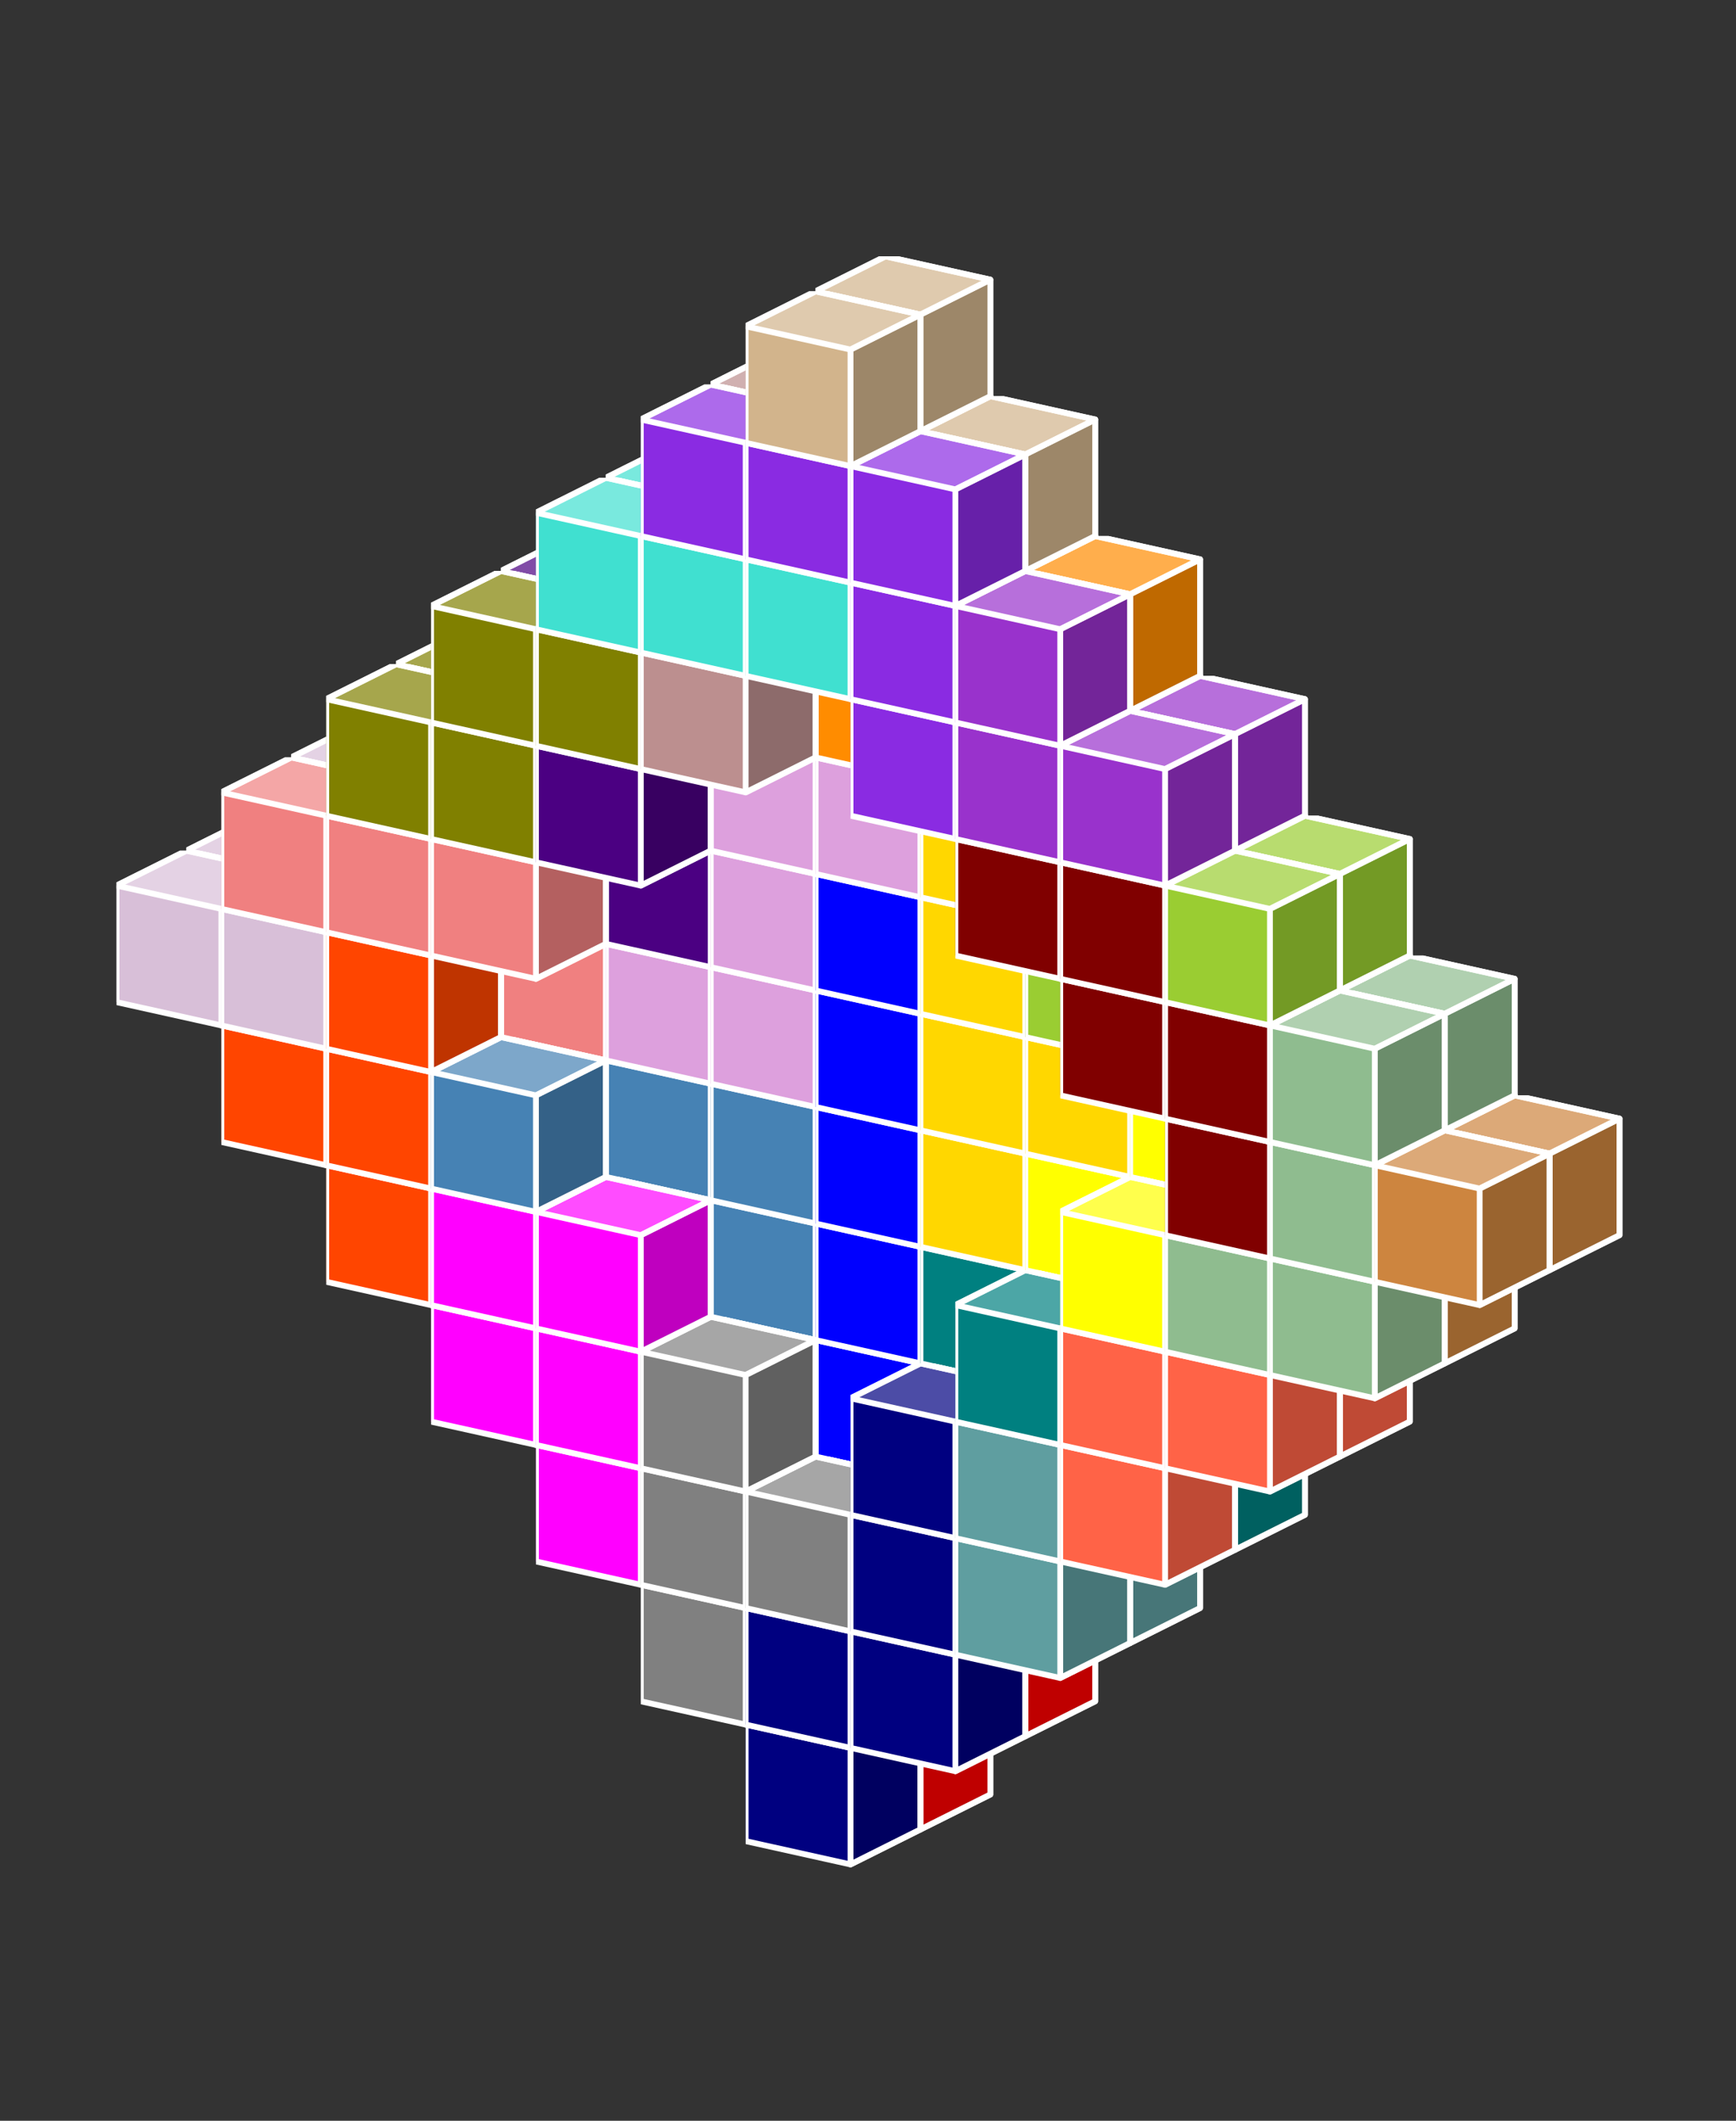 <?xml version="1.0" standalone="no"?>
<!-- Created by Polyform Puzzler (http://puzzler.sourceforge.net/) -->
<svg width="149" height="182" viewBox="0 0 149 182"
     xmlns="http://www.w3.org/2000/svg"
     xmlns:xlink="http://www.w3.org/1999/xlink">
<rect x="0" y="0" width="149" height="182" fill="#333333" stroke="none"/>
<defs>
<symbol id="cube0">
<polygon fill="gray" stroke="white"
         stroke-width="0.5" stroke-linejoin="round"
         points="0,13 9,15 15,12 15,2 6,0 0,3" />
<polygon fill="black" fill-opacity="0.25" stroke="white"
         stroke-width="0.5" stroke-linejoin="round"
         points="9,15 15,12 15,2 9,5" />
<polygon fill="white" fill-opacity="0.30" stroke="white"
         stroke-width="0.5" stroke-linejoin="round"
         points="0,3 9,5 15,2 6,0" />
</symbol>
<symbol id="cubeA">
<polygon fill="cadetblue" stroke="white"
         stroke-width="0.5" stroke-linejoin="round"
         points="0,13 9,15 15,12 15,2 6,0 0,3" />
<polygon fill="black" fill-opacity="0.25" stroke="white"
         stroke-width="0.5" stroke-linejoin="round"
         points="9,15 15,12 15,2 9,5" />
<polygon fill="white" fill-opacity="0.30" stroke="white"
         stroke-width="0.5" stroke-linejoin="round"
         points="0,3 9,5 15,2 6,0" />
</symbol>
<symbol id="cubeF">
<polygon fill="green" stroke="white"
         stroke-width="0.5" stroke-linejoin="round"
         points="0,13 9,15 15,12 15,2 6,0 0,3" />
<polygon fill="black" fill-opacity="0.25" stroke="white"
         stroke-width="0.5" stroke-linejoin="round"
         points="9,15 15,12 15,2 9,5" />
<polygon fill="white" fill-opacity="0.30" stroke="white"
         stroke-width="0.5" stroke-linejoin="round"
         points="0,3 9,5 15,2 6,0" />
</symbol>
<symbol id="cubeI">
<polygon fill="blue" stroke="white"
         stroke-width="0.5" stroke-linejoin="round"
         points="0,13 9,15 15,12 15,2 6,0 0,3" />
<polygon fill="black" fill-opacity="0.25" stroke="white"
         stroke-width="0.5" stroke-linejoin="round"
         points="9,15 15,12 15,2 9,5" />
<polygon fill="white" fill-opacity="0.30" stroke="white"
         stroke-width="0.5" stroke-linejoin="round"
         points="0,3 9,5 15,2 6,0" />
</symbol>
<symbol id="cubeJ1">
<polygon fill="steelblue" stroke="white"
         stroke-width="0.5" stroke-linejoin="round"
         points="0,13 9,15 15,12 15,2 6,0 0,3" />
<polygon fill="black" fill-opacity="0.25" stroke="white"
         stroke-width="0.5" stroke-linejoin="round"
         points="9,15 15,12 15,2 9,5" />
<polygon fill="white" fill-opacity="0.30" stroke="white"
         stroke-width="0.5" stroke-linejoin="round"
         points="0,3 9,5 15,2 6,0" />
</symbol>
<symbol id="cubeJ2">
<polygon fill="gray" stroke="white"
         stroke-width="0.5" stroke-linejoin="round"
         points="0,13 9,15 15,12 15,2 6,0 0,3" />
<polygon fill="black" fill-opacity="0.25" stroke="white"
         stroke-width="0.5" stroke-linejoin="round"
         points="9,15 15,12 15,2 9,5" />
<polygon fill="white" fill-opacity="0.30" stroke="white"
         stroke-width="0.5" stroke-linejoin="round"
         points="0,3 9,5 15,2 6,0" />
</symbol>
<symbol id="cubeJ4">
<polygon fill="lightcoral" stroke="white"
         stroke-width="0.5" stroke-linejoin="round"
         points="0,13 9,15 15,12 15,2 6,0 0,3" />
<polygon fill="black" fill-opacity="0.25" stroke="white"
         stroke-width="0.5" stroke-linejoin="round"
         points="9,15 15,12 15,2 9,5" />
<polygon fill="white" fill-opacity="0.30" stroke="white"
         stroke-width="0.5" stroke-linejoin="round"
         points="0,3 9,5 15,2 6,0" />
</symbol>
<symbol id="cubeL">
<polygon fill="lime" stroke="white"
         stroke-width="0.5" stroke-linejoin="round"
         points="0,13 9,15 15,12 15,2 6,0 0,3" />
<polygon fill="black" fill-opacity="0.25" stroke="white"
         stroke-width="0.5" stroke-linejoin="round"
         points="9,15 15,12 15,2 9,5" />
<polygon fill="white" fill-opacity="0.30" stroke="white"
         stroke-width="0.5" stroke-linejoin="round"
         points="0,3 9,5 15,2 6,0" />
</symbol>
<symbol id="cubeL1">
<polygon fill="darkseagreen" stroke="white"
         stroke-width="0.5" stroke-linejoin="round"
         points="0,13 9,15 15,12 15,2 6,0 0,3" />
<polygon fill="black" fill-opacity="0.25" stroke="white"
         stroke-width="0.5" stroke-linejoin="round"
         points="9,15 15,12 15,2 9,5" />
<polygon fill="white" fill-opacity="0.30" stroke="white"
         stroke-width="0.5" stroke-linejoin="round"
         points="0,3 9,5 15,2 6,0" />
</symbol>
<symbol id="cubeL2">
<polygon fill="peru" stroke="white"
         stroke-width="0.5" stroke-linejoin="round"
         points="0,13 9,15 15,12 15,2 6,0 0,3" />
<polygon fill="black" fill-opacity="0.25" stroke="white"
         stroke-width="0.5" stroke-linejoin="round"
         points="9,15 15,12 15,2 9,5" />
<polygon fill="white" fill-opacity="0.30" stroke="white"
         stroke-width="0.5" stroke-linejoin="round"
         points="0,3 9,5 15,2 6,0" />
</symbol>
<symbol id="cubeL3">
<polygon fill="rosybrown" stroke="white"
         stroke-width="0.5" stroke-linejoin="round"
         points="0,13 9,15 15,12 15,2 6,0 0,3" />
<polygon fill="black" fill-opacity="0.25" stroke="white"
         stroke-width="0.5" stroke-linejoin="round"
         points="9,15 15,12 15,2 9,5" />
<polygon fill="white" fill-opacity="0.30" stroke="white"
         stroke-width="0.5" stroke-linejoin="round"
         points="0,3 9,5 15,2 6,0" />
</symbol>
<symbol id="cubeL4">
<polygon fill="yellowgreen" stroke="white"
         stroke-width="0.5" stroke-linejoin="round"
         points="0,13 9,15 15,12 15,2 6,0 0,3" />
<polygon fill="black" fill-opacity="0.25" stroke="white"
         stroke-width="0.5" stroke-linejoin="round"
         points="9,15 15,12 15,2 9,5" />
<polygon fill="white" fill-opacity="0.30" stroke="white"
         stroke-width="0.5" stroke-linejoin="round"
         points="0,3 9,5 15,2 6,0" />
</symbol>
<symbol id="cubeN">
<polygon fill="navy" stroke="white"
         stroke-width="0.5" stroke-linejoin="round"
         points="0,13 9,15 15,12 15,2 6,0 0,3" />
<polygon fill="black" fill-opacity="0.25" stroke="white"
         stroke-width="0.5" stroke-linejoin="round"
         points="9,15 15,12 15,2 9,5" />
<polygon fill="white" fill-opacity="0.30" stroke="white"
         stroke-width="0.5" stroke-linejoin="round"
         points="0,3 9,5 15,2 6,0" />
</symbol>
<symbol id="cubeN1">
<polygon fill="olive" stroke="white"
         stroke-width="0.5" stroke-linejoin="round"
         points="0,13 9,15 15,12 15,2 6,0 0,3" />
<polygon fill="black" fill-opacity="0.25" stroke="white"
         stroke-width="0.5" stroke-linejoin="round"
         points="9,15 15,12 15,2 9,5" />
<polygon fill="white" fill-opacity="0.30" stroke="white"
         stroke-width="0.5" stroke-linejoin="round"
         points="0,3 9,5 15,2 6,0" />
</symbol>
<symbol id="cubeN2">
<polygon fill="teal" stroke="white"
         stroke-width="0.5" stroke-linejoin="round"
         points="0,13 9,15 15,12 15,2 6,0 0,3" />
<polygon fill="black" fill-opacity="0.25" stroke="white"
         stroke-width="0.5" stroke-linejoin="round"
         points="9,15 15,12 15,2 9,5" />
<polygon fill="white" fill-opacity="0.30" stroke="white"
         stroke-width="0.5" stroke-linejoin="round"
         points="0,3 9,5 15,2 6,0" />
</symbol>
<symbol id="cubeP">
<polygon fill="magenta" stroke="white"
         stroke-width="0.5" stroke-linejoin="round"
         points="0,13 9,15 15,12 15,2 6,0 0,3" />
<polygon fill="black" fill-opacity="0.25" stroke="white"
         stroke-width="0.5" stroke-linejoin="round"
         points="9,15 15,12 15,2 9,5" />
<polygon fill="white" fill-opacity="0.30" stroke="white"
         stroke-width="0.5" stroke-linejoin="round"
         points="0,3 9,5 15,2 6,0" />
</symbol>
<symbol id="cubeQ">
<polygon fill="thistle" stroke="white"
         stroke-width="0.5" stroke-linejoin="round"
         points="0,13 9,15 15,12 15,2 6,0 0,3" />
<polygon fill="black" fill-opacity="0.25" stroke="white"
         stroke-width="0.5" stroke-linejoin="round"
         points="9,15 15,12 15,2 9,5" />
<polygon fill="white" fill-opacity="0.30" stroke="white"
         stroke-width="0.5" stroke-linejoin="round"
         points="0,3 9,5 15,2 6,0" />
</symbol>
<symbol id="cubeS1">
<polygon fill="tan" stroke="white"
         stroke-width="0.5" stroke-linejoin="round"
         points="0,13 9,15 15,12 15,2 6,0 0,3" />
<polygon fill="black" fill-opacity="0.25" stroke="white"
         stroke-width="0.5" stroke-linejoin="round"
         points="9,15 15,12 15,2 9,5" />
<polygon fill="white" fill-opacity="0.30" stroke="white"
         stroke-width="0.5" stroke-linejoin="round"
         points="0,3 9,5 15,2 6,0" />
</symbol>
<symbol id="cubeS2">
<polygon fill="indigo" stroke="white"
         stroke-width="0.5" stroke-linejoin="round"
         points="0,13 9,15 15,12 15,2 6,0 0,3" />
<polygon fill="black" fill-opacity="0.25" stroke="white"
         stroke-width="0.5" stroke-linejoin="round"
         points="9,15 15,12 15,2 9,5" />
<polygon fill="white" fill-opacity="0.30" stroke="white"
         stroke-width="0.5" stroke-linejoin="round"
         points="0,3 9,5 15,2 6,0" />
</symbol>
<symbol id="cubeT">
<polygon fill="darkorange" stroke="white"
         stroke-width="0.5" stroke-linejoin="round"
         points="0,13 9,15 15,12 15,2 6,0 0,3" />
<polygon fill="black" fill-opacity="0.25" stroke="white"
         stroke-width="0.5" stroke-linejoin="round"
         points="9,15 15,12 15,2 9,5" />
<polygon fill="white" fill-opacity="0.30" stroke="white"
         stroke-width="0.5" stroke-linejoin="round"
         points="0,3 9,5 15,2 6,0" />
</symbol>
<symbol id="cubeT1">
<polygon fill="yellow" stroke="white"
         stroke-width="0.5" stroke-linejoin="round"
         points="0,13 9,15 15,12 15,2 6,0 0,3" />
<polygon fill="black" fill-opacity="0.25" stroke="white"
         stroke-width="0.5" stroke-linejoin="round"
         points="9,15 15,12 15,2 9,5" />
<polygon fill="white" fill-opacity="0.30" stroke="white"
         stroke-width="0.5" stroke-linejoin="round"
         points="0,3 9,5 15,2 6,0" />
</symbol>
<symbol id="cubeT2">
<polygon fill="orangered" stroke="white"
         stroke-width="0.5" stroke-linejoin="round"
         points="0,13 9,15 15,12 15,2 6,0 0,3" />
<polygon fill="black" fill-opacity="0.25" stroke="white"
         stroke-width="0.5" stroke-linejoin="round"
         points="9,15 15,12 15,2 9,5" />
<polygon fill="white" fill-opacity="0.30" stroke="white"
         stroke-width="0.5" stroke-linejoin="round"
         points="0,3 9,5 15,2 6,0" />
</symbol>
<symbol id="cubeU">
<polygon fill="turquoise" stroke="white"
         stroke-width="0.5" stroke-linejoin="round"
         points="0,13 9,15 15,12 15,2 6,0 0,3" />
<polygon fill="black" fill-opacity="0.25" stroke="white"
         stroke-width="0.5" stroke-linejoin="round"
         points="9,15 15,12 15,2 9,5" />
<polygon fill="white" fill-opacity="0.30" stroke="white"
         stroke-width="0.5" stroke-linejoin="round"
         points="0,3 9,5 15,2 6,0" />
</symbol>
<symbol id="cubeV">
<polygon fill="blueviolet" stroke="white"
         stroke-width="0.5" stroke-linejoin="round"
         points="0,13 9,15 15,12 15,2 6,0 0,3" />
<polygon fill="black" fill-opacity="0.25" stroke="white"
         stroke-width="0.5" stroke-linejoin="round"
         points="9,15 15,12 15,2 9,5" />
<polygon fill="white" fill-opacity="0.30" stroke="white"
         stroke-width="0.5" stroke-linejoin="round"
         points="0,3 9,5 15,2 6,0" />
</symbol>
<symbol id="cubeV1">
<polygon fill="darkorchid" stroke="white"
         stroke-width="0.5" stroke-linejoin="round"
         points="0,13 9,15 15,12 15,2 6,0 0,3" />
<polygon fill="black" fill-opacity="0.25" stroke="white"
         stroke-width="0.5" stroke-linejoin="round"
         points="9,15 15,12 15,2 9,5" />
<polygon fill="white" fill-opacity="0.30" stroke="white"
         stroke-width="0.5" stroke-linejoin="round"
         points="0,3 9,5 15,2 6,0" />
</symbol>
<symbol id="cubeV2">
<polygon fill="tomato" stroke="white"
         stroke-width="0.5" stroke-linejoin="round"
         points="0,13 9,15 15,12 15,2 6,0 0,3" />
<polygon fill="black" fill-opacity="0.25" stroke="white"
         stroke-width="0.5" stroke-linejoin="round"
         points="9,15 15,12 15,2 9,5" />
<polygon fill="white" fill-opacity="0.30" stroke="white"
         stroke-width="0.5" stroke-linejoin="round"
         points="0,3 9,5 15,2 6,0" />
</symbol>
<symbol id="cubeW">
<polygon fill="maroon" stroke="white"
         stroke-width="0.5" stroke-linejoin="round"
         points="0,13 9,15 15,12 15,2 6,0 0,3" />
<polygon fill="black" fill-opacity="0.25" stroke="white"
         stroke-width="0.5" stroke-linejoin="round"
         points="9,15 15,12 15,2 9,5" />
<polygon fill="white" fill-opacity="0.30" stroke="white"
         stroke-width="0.5" stroke-linejoin="round"
         points="0,3 9,5 15,2 6,0" />
</symbol>
<symbol id="cubeX">
<polygon fill="red" stroke="white"
         stroke-width="0.5" stroke-linejoin="round"
         points="0,13 9,15 15,12 15,2 6,0 0,3" />
<polygon fill="black" fill-opacity="0.25" stroke="white"
         stroke-width="0.5" stroke-linejoin="round"
         points="9,15 15,12 15,2 9,5" />
<polygon fill="white" fill-opacity="0.30" stroke="white"
         stroke-width="0.5" stroke-linejoin="round"
         points="0,3 9,5 15,2 6,0" />
</symbol>
<symbol id="cubeY">
<polygon fill="gold" stroke="white"
         stroke-width="0.5" stroke-linejoin="round"
         points="0,13 9,15 15,12 15,2 6,0 0,3" />
<polygon fill="black" fill-opacity="0.25" stroke="white"
         stroke-width="0.5" stroke-linejoin="round"
         points="9,15 15,12 15,2 9,5" />
<polygon fill="white" fill-opacity="0.30" stroke="white"
         stroke-width="0.5" stroke-linejoin="round"
         points="0,3 9,5 15,2 6,0" />
</symbol>
<symbol id="cubeZ">
<polygon fill="plum" stroke="white"
         stroke-width="0.5" stroke-linejoin="round"
         points="0,13 9,15 15,12 15,2 6,0 0,3" />
<polygon fill="black" fill-opacity="0.25" stroke="white"
         stroke-width="0.5" stroke-linejoin="round"
         points="9,15 15,12 15,2 9,5" />
<polygon fill="white" fill-opacity="0.30" stroke="white"
         stroke-width="0.5" stroke-linejoin="round"
         points="0,3 9,5 15,2 6,0" />
</symbol>
</defs>
<g>
<use xlink:href="#cubeX" x="70.000" y="142.000" />
<use xlink:href="#cubeX" x="61.000" y="130.000" />
<use xlink:href="#cubeX" x="70.000" y="132.000" />
<use xlink:href="#cubeX" x="79.000" y="134.000" />
<use xlink:href="#cubeF" x="52.000" y="118.000" />
<use xlink:href="#cubeF" x="61.000" y="120.000" />
<use xlink:href="#cubeX" x="70.000" y="122.000" />
<use xlink:href="#cubeA" x="79.000" y="124.000" />
<use xlink:href="#cubeA" x="88.000" y="126.000" />
<use xlink:href="#cubeF" x="43.000" y="106.000" />
<use xlink:href="#cubeF" x="52.000" y="108.000" />
<use xlink:href="#cubeJ2" x="61.000" y="110.000" />
<use xlink:href="#cubeI" x="70.000" y="112.000" />
<use xlink:href="#cubeA" x="79.000" y="114.000" />
<use xlink:href="#cubeN2" x="88.000" y="116.000" />
<use xlink:href="#cubeN2" x="97.000" y="118.000" />
<use xlink:href="#cubeL" x="34.000" y="94.000" />
<use xlink:href="#cubeL" x="43.000" y="96.000" />
<use xlink:href="#cubeF" x="52.000" y="98.000" />
<use xlink:href="#cubeJ1" x="61.000" y="100.000" />
<use xlink:href="#cubeI" x="70.000" y="102.000" />
<use xlink:href="#cubeN2" x="79.000" y="104.000" />
<use xlink:href="#cubeN2" x="88.000" y="106.000" />
<use xlink:href="#cubeT1" x="97.000" y="108.000" />
<use xlink:href="#cubeV2" x="106.000" y="110.000" />
<use xlink:href="#cubeT2" x="25.000" y="82.000" />
<use xlink:href="#cubeL" x="34.000" y="84.000" />
<use xlink:href="#cubeJ1" x="43.000" y="86.000" />
<use xlink:href="#cubeJ1" x="52.000" y="88.000" />
<use xlink:href="#cubeJ1" x="61.000" y="90.000" />
<use xlink:href="#cubeI" x="70.000" y="92.000" />
<use xlink:href="#cubeY" x="79.000" y="94.000" />
<use xlink:href="#cubeT1" x="88.000" y="96.000" />
<use xlink:href="#cubeT1" x="97.000" y="98.000" />
<use xlink:href="#cubeV2" x="106.000" y="100.000" />
<use xlink:href="#cubeL2" x="115.000" y="102.000" />
<use xlink:href="#cubeQ" x="16.000" y="70.000" />
<use xlink:href="#cubeQ" x="25.000" y="72.000" />
<use xlink:href="#cubeL" x="34.000" y="74.000" />
<use xlink:href="#cubeJ4" x="43.000" y="76.000" />
<use xlink:href="#cubeZ" x="52.000" y="78.000" />
<use xlink:href="#cubeZ" x="61.000" y="80.000" />
<use xlink:href="#cubeI" x="70.000" y="82.000" />
<use xlink:href="#cubeY" x="79.000" y="84.000" />
<use xlink:href="#cubeY" x="88.000" y="86.000" />
<use xlink:href="#cubeT1" x="97.000" y="88.000" />
<use xlink:href="#cubeL2" x="106.000" y="90.000" />
<use xlink:href="#cubeL2" x="115.000" y="92.000" />
<use xlink:href="#cubeL2" x="124.000" y="94.000" />
<use xlink:href="#cubeQ" x="25.000" y="62.000" />
<use xlink:href="#cubeL" x="34.000" y="64.000" />
<use xlink:href="#cubeJ4" x="43.000" y="66.000" />
<use xlink:href="#cubeS2" x="52.000" y="68.000" />
<use xlink:href="#cubeZ" x="61.000" y="70.000" />
<use xlink:href="#cubeI" x="70.000" y="72.000" />
<use xlink:href="#cubeY" x="79.000" y="74.000" />
<use xlink:href="#cubeL4" x="88.000" y="76.000" />
<use xlink:href="#cubeL4" x="97.000" y="78.000" />
<use xlink:href="#cubeL4" x="106.000" y="80.000" />
<use xlink:href="#cubeL1" x="115.000" y="82.000" />
<use xlink:href="#cubeN1" x="34.000" y="54.000" />
<use xlink:href="#cubeS2" x="43.000" y="56.000" />
<use xlink:href="#cubeS2" x="52.000" y="58.000" />
<use xlink:href="#cubeZ" x="61.000" y="60.000" />
<use xlink:href="#cubeZ" x="70.000" y="62.000" />
<use xlink:href="#cubeY" x="79.000" y="64.000" />
<use xlink:href="#cubeT" x="88.000" y="66.000" />
<use xlink:href="#cubeV1" x="97.000" y="68.000" />
<use xlink:href="#cubeL4" x="106.000" y="70.000" />
<use xlink:href="#cubeS2" x="43.000" y="46.000" />
<use xlink:href="#cubeL3" x="52.000" y="48.000" />
<use xlink:href="#cubeL3" x="61.000" y="50.000" />
<use xlink:href="#cubeT" x="70.000" y="52.000" />
<use xlink:href="#cubeT" x="79.000" y="54.000" />
<use xlink:href="#cubeT" x="88.000" y="56.000" />
<use xlink:href="#cubeV1" x="97.000" y="58.000" />
<use xlink:href="#cubeU" x="52.000" y="38.000" />
<use xlink:href="#cubeL3" x="61.000" y="40.000" />
<use xlink:href="#cubeU" x="70.000" y="42.000" />
<use xlink:href="#cubeS1" x="79.000" y="44.000" />
<use xlink:href="#cubeT" x="88.000" y="46.000" />
<use xlink:href="#cubeL3" x="61.000" y="30.000" />
<use xlink:href="#cubeS1" x="70.000" y="32.000" />
<use xlink:href="#cubeS1" x="79.000" y="34.000" />
<use xlink:href="#cubeS1" x="70.000" y="22.000" />
<use xlink:href="#cubeN" x="64.000" y="145.000" />
<use xlink:href="#cubeJ2" x="55.000" y="133.000" />
<use xlink:href="#cubeN" x="64.000" y="135.000" />
<use xlink:href="#cubeN" x="73.000" y="137.000" />
<use xlink:href="#cubeP" x="46.000" y="121.000" />
<use xlink:href="#cubeJ2" x="55.000" y="123.000" />
<use xlink:href="#cubeJ2" x="64.000" y="125.000" />
<use xlink:href="#cubeN" x="73.000" y="127.000" />
<use xlink:href="#cubeA" x="82.000" y="129.000" />
<use xlink:href="#cubeP" x="37.000" y="109.000" />
<use xlink:href="#cubeP" x="46.000" y="111.000" />
<use xlink:href="#cubeJ2" x="55.000" y="113.000" />
<use xlink:href="#cubeN" x="73.000" y="117.000" />
<use xlink:href="#cubeA" x="82.000" y="119.000" />
<use xlink:href="#cubeV2" x="91.000" y="121.000" />
<use xlink:href="#cubeT2" x="28.000" y="97.000" />
<use xlink:href="#cubeP" x="37.000" y="99.000" />
<use xlink:href="#cubeP" x="46.000" y="101.000" />
<use xlink:href="#cubeN2" x="82.000" y="109.000" />
<use xlink:href="#cubeV2" x="91.000" y="111.000" />
<use xlink:href="#cubeV2" x="100.000" y="113.000" />
<use xlink:href="#cubeT2" x="19.000" y="85.000" />
<use xlink:href="#cubeT2" x="28.000" y="87.000" />
<use xlink:href="#cubeJ1" x="37.000" y="89.000" />
<use xlink:href="#cubeT1" x="91.000" y="101.000" />
<use xlink:href="#cubeL1" x="100.000" y="103.000" />
<use xlink:href="#cubeL1" x="109.000" y="105.000" />
<use xlink:href="#cubeQ" x="10.000" y="73.000" />
<use xlink:href="#cubeQ" x="19.000" y="75.000" />
<use xlink:href="#cubeT2" x="28.000" y="77.000" />
<use xlink:href="#cubeW" x="100.000" y="93.000" />
<use xlink:href="#cubeL1" x="109.000" y="95.000" />
<use xlink:href="#cubeL2" x="118.000" y="97.000" />
<use xlink:href="#cubeJ4" x="19.000" y="65.000" />
<use xlink:href="#cubeJ4" x="28.000" y="67.000" />
<use xlink:href="#cubeJ4" x="37.000" y="69.000" />
<use xlink:href="#cubeW" x="91.000" y="81.000" />
<use xlink:href="#cubeW" x="100.000" y="83.000" />
<use xlink:href="#cubeL1" x="109.000" y="85.000" />
<use xlink:href="#cubeN1" x="28.000" y="57.000" />
<use xlink:href="#cubeN1" x="37.000" y="59.000" />
<use xlink:href="#cubeS2" x="46.000" y="61.000" />
<use xlink:href="#cubeW" x="82.000" y="69.000" />
<use xlink:href="#cubeW" x="91.000" y="71.000" />
<use xlink:href="#cubeL4" x="100.000" y="73.000" />
<use xlink:href="#cubeN1" x="37.000" y="49.000" />
<use xlink:href="#cubeN1" x="46.000" y="51.000" />
<use xlink:href="#cubeL3" x="55.000" y="53.000" />
<use xlink:href="#cubeV" x="73.000" y="57.000" />
<use xlink:href="#cubeV1" x="82.000" y="59.000" />
<use xlink:href="#cubeV1" x="91.000" y="61.000" />
<use xlink:href="#cubeU" x="46.000" y="41.000" />
<use xlink:href="#cubeU" x="55.000" y="43.000" />
<use xlink:href="#cubeU" x="64.000" y="45.000" />
<use xlink:href="#cubeV" x="73.000" y="47.000" />
<use xlink:href="#cubeV1" x="82.000" y="49.000" />
<use xlink:href="#cubeV" x="55.000" y="33.000" />
<use xlink:href="#cubeV" x="64.000" y="35.000" />
<use xlink:href="#cubeV" x="73.000" y="37.000" />
<use xlink:href="#cubeS1" x="64.000" y="25.000" />
</g>
</svg>
